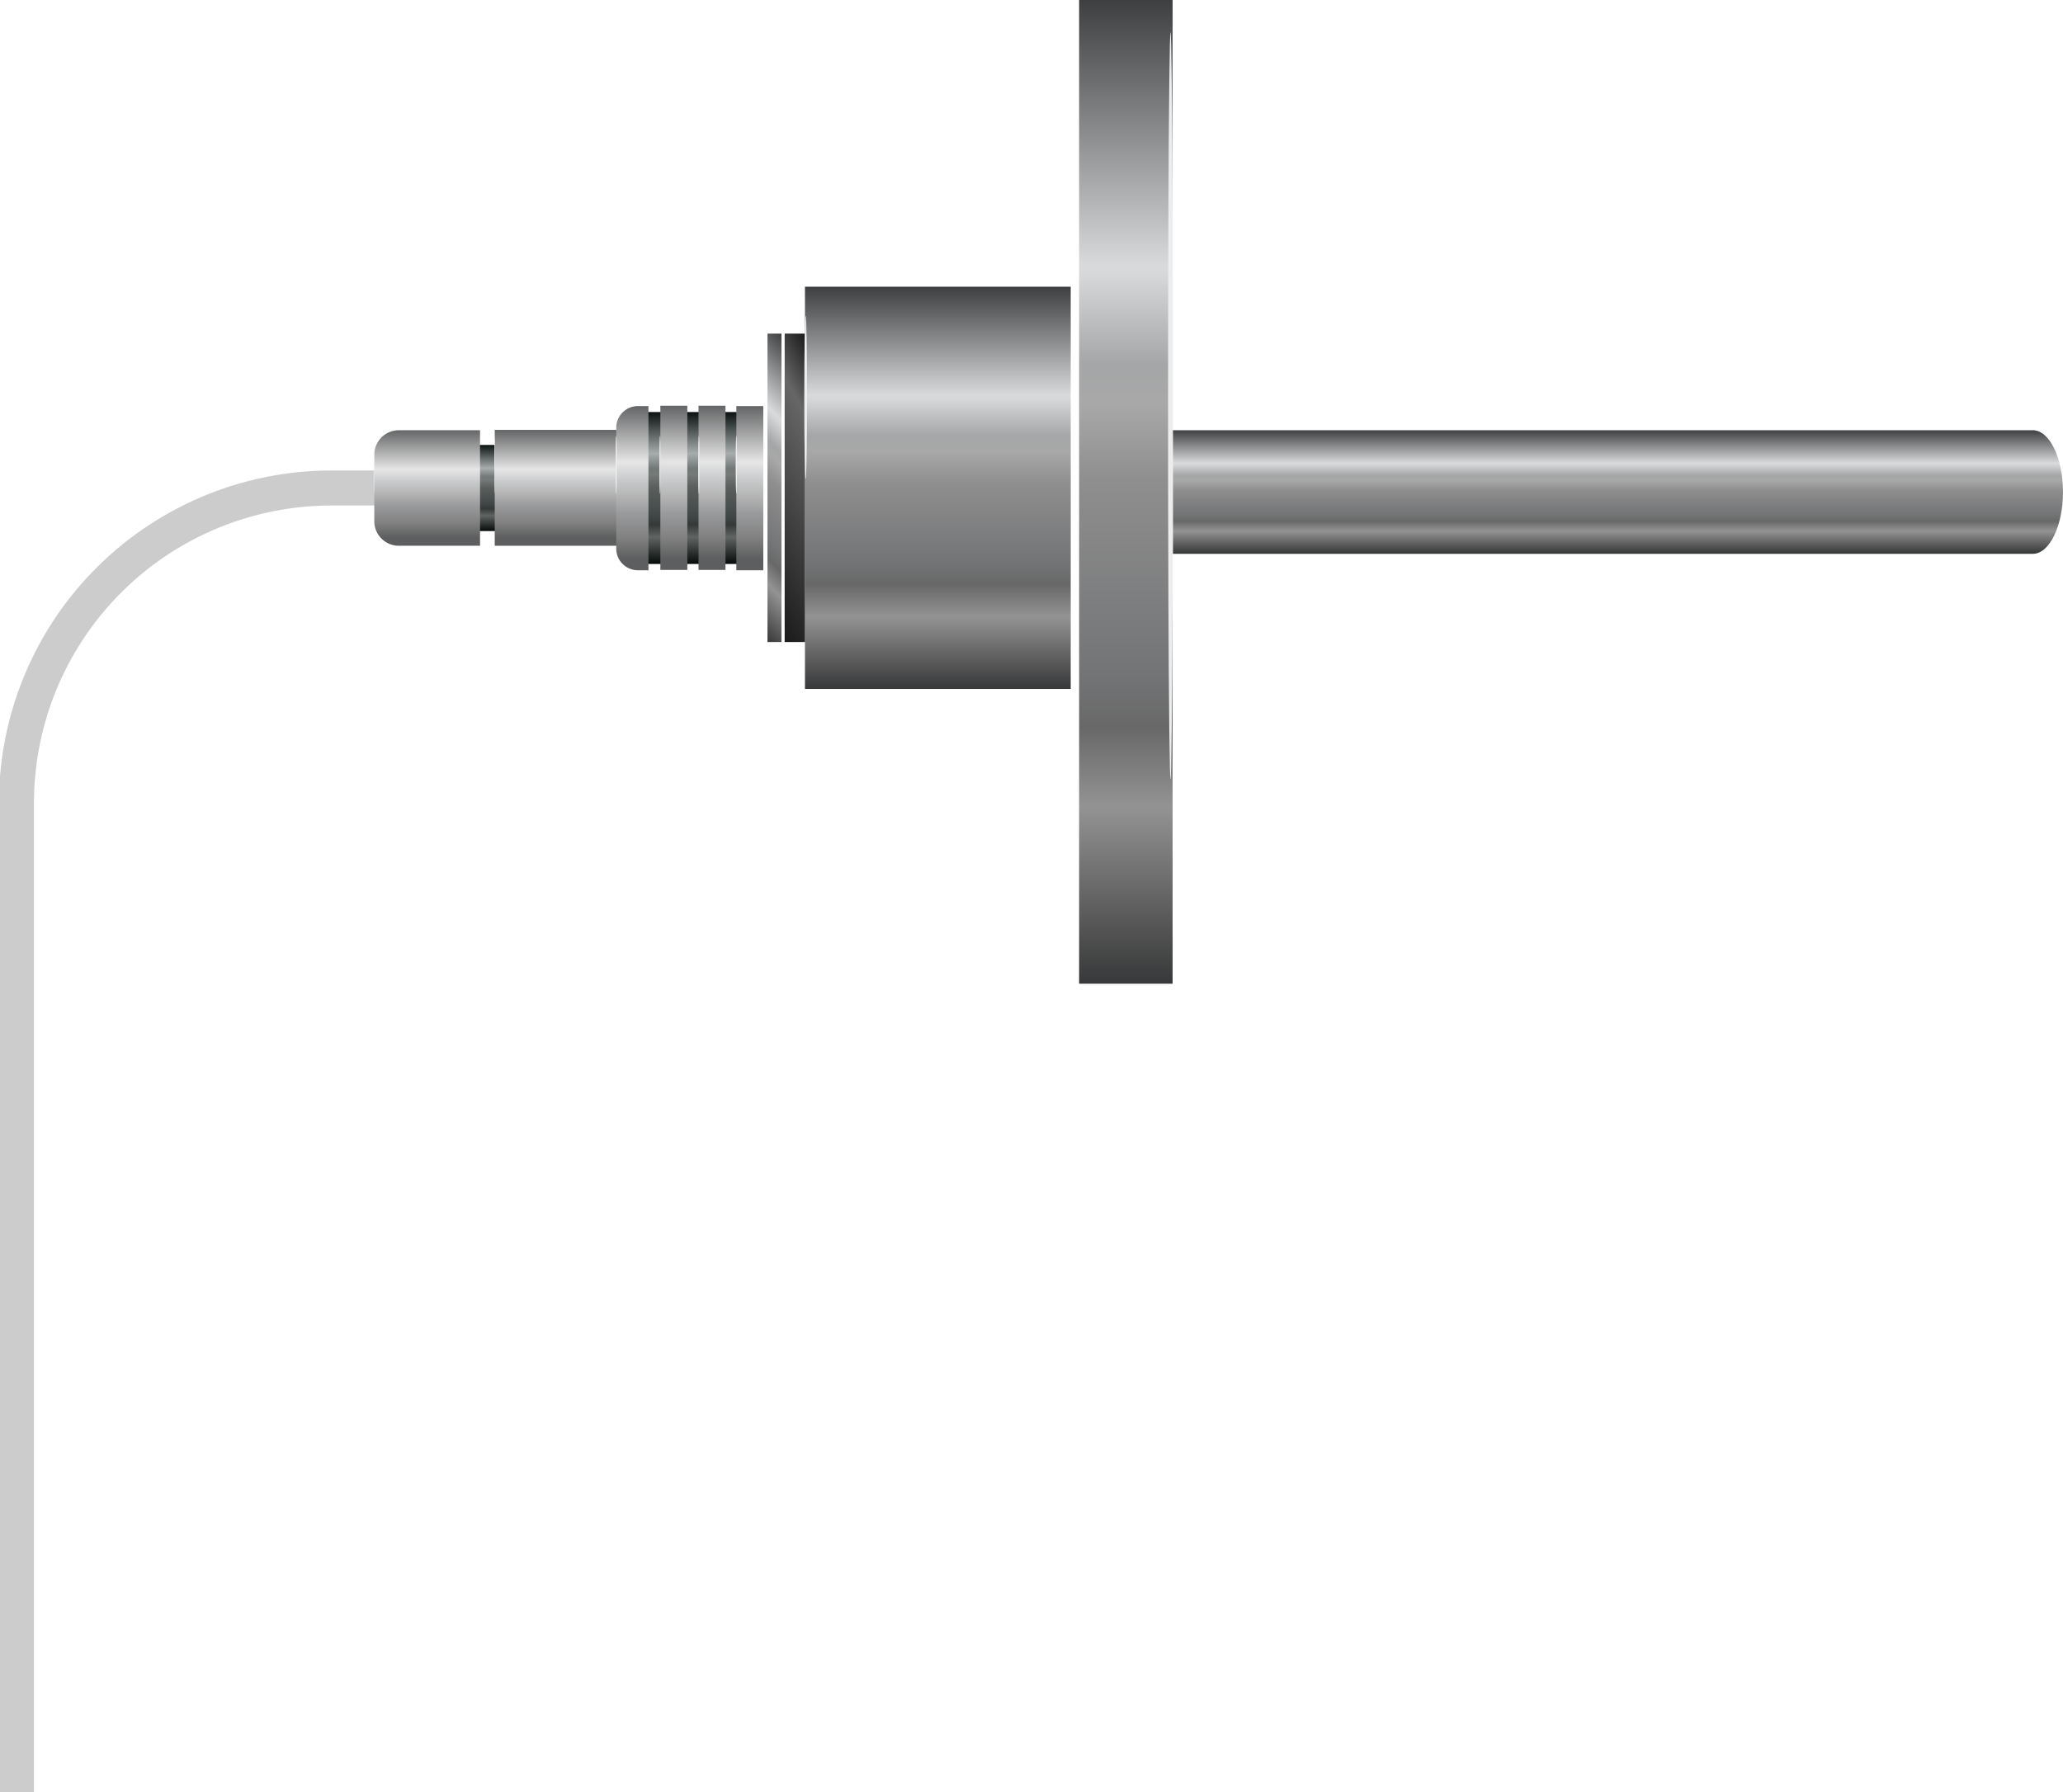 <svg xmlns="http://www.w3.org/2000/svg" xmlns:xlink="http://www.w3.org/1999/xlink" viewBox="0 0 58.92 51.2"><defs><style>.cls-1{fill:none;stroke:#ccc;stroke-miterlimit:10;}.cls-2{fill:url(#linear-gradient);}.cls-3{fill:#ededed;}.cls-4{fill:url(#linear-gradient-2);}.cls-5{fill:url(#linear-gradient-3);}.cls-6{fill:url(#linear-gradient-4);}.cls-7{fill:url(#linear-gradient-5);}.cls-8{fill:url(#linear-gradient-6);}.cls-9{fill:url(#linear-gradient-7);}.cls-10{fill:url(#linear-gradient-8);}.cls-11{fill:url(#linear-gradient-9);}.cls-12{fill:url(#linear-gradient-10);}.cls-13{fill:url(#linear-gradient-11);}.cls-14{fill:url(#linear-gradient-12);}.cls-15{fill:url(#linear-gradient-13);}</style><linearGradient id="linear-gradient" x1="2614.02" y1="512.65" x2="2614.02" y2="540.75" gradientTransform="matrix(-1, 0, 0, 1, 2646.18, -512.65)" gradientUnits="userSpaceOnUse"><stop offset="0" stop-color="#3e3f40"/><stop offset="0.08" stop-color="#6a6c6e"/><stop offset="0.27" stop-color="#d9dadb"/><stop offset="0.28" stop-color="#d6d7d8"/><stop offset="0.37" stop-color="#a4a6a7"/><stop offset="0.41" stop-color="#a8a8a8"/><stop offset="0.49" stop-color="#8e8e8e"/><stop offset="0.68" stop-color="#747577"/><stop offset="0.7" stop-color="#707172"/><stop offset="0.74" stop-color="#686868"/><stop offset="0.82" stop-color="#939393"/><stop offset="0.93" stop-color="#5b5b5b"/><stop offset="1" stop-color="#373839"/></linearGradient><linearGradient id="linear-gradient-2" x1="-103.02" y1="-538.94" x2="-103.02" y2="-542.47" gradientTransform="matrix(1, 0, 0, -1, 149.23, -526.66)" xlink:href="#linear-gradient"/><linearGradient id="linear-gradient-3" x1="450.81" y1="-587.58" x2="453.28" y2="-587.58" gradientTransform="matrix(1, 0, 0, -1, -438.22, -573.64)" gradientUnits="userSpaceOnUse"><stop offset="0" stop-color="#0b1110"/><stop offset="0.08" stop-color="#373e3e"/><stop offset="0.27" stop-color="#a6acab"/><stop offset="0.28" stop-color="#a3a9a8"/><stop offset="0.37" stop-color="#717877"/><stop offset="0.41" stop-color="#757a78"/><stop offset="0.49" stop-color="#5b605e"/><stop offset="0.68" stop-color="#414747"/><stop offset="0.7" stop-color="#3d4342"/><stop offset="0.74" stop-color="#353a38"/><stop offset="0.82" stop-color="#606563"/><stop offset="0.93" stop-color="#282d2b"/><stop offset="1" stop-color="#040a09"/></linearGradient><linearGradient id="linear-gradient-4" x1="-117.65" y1="-801.65" x2="-117.65" y2="-813.14" gradientTransform="matrix(1, 0, 0, -1, 144.43, -793.45)" xlink:href="#linear-gradient"/><linearGradient id="linear-gradient-5" x1="450.39" y1="-589.21" x2="453.7" y2="-589.21" gradientTransform="matrix(1, 0, 0, -1, -439.85, -575.27)" gradientUnits="userSpaceOnUse"><stop offset="0" stop-color="#646566"/><stop offset="0.34" stop-color="#e6e6e6"/><stop offset="0.44" stop-color="#cacccd"/><stop offset="0.55" stop-color="#b4b4b4"/><stop offset="0.65" stop-color="#9a9b9d"/><stop offset="0.8" stop-color="#818181"/><stop offset="0.93" stop-color="#5d5e5f"/></linearGradient><linearGradient id="linear-gradient-6" x1="450.39" y1="-585.47" x2="453.7" y2="-585.47" gradientTransform="matrix(1, 0, 0, -1, -436.11, -571.53)" xlink:href="#linear-gradient-5"/><linearGradient id="linear-gradient-7" x1="449.87" y1="-581.47" x2="454.22" y2="-581.47" gradientTransform="matrix(1, 0, 0, -1, -432.1, -567.53)" xlink:href="#linear-gradient-3"/><linearGradient id="linear-gradient-8" x1="449.7" y1="-583.35" x2="454.39" y2="-583.35" gradientTransform="matrix(1, 0, 0, -1, -433.98, -569.41)" xlink:href="#linear-gradient-5"/><linearGradient id="linear-gradient-9" x1="449.7" y1="-582.17" x2="454.39" y2="-582.17" gradientTransform="matrix(1, 0, 0, -1, -432.8, -568.23)" xlink:href="#linear-gradient-5"/><linearGradient id="linear-gradient-10" x1="449.7" y1="-581.08" x2="454.39" y2="-581.08" gradientTransform="matrix(1, 0, 0, -1, -431.72, -567.14)" xlink:href="#linear-gradient-5"/><linearGradient id="linear-gradient-11" x1="449.7" y1="-580" x2="454.39" y2="-580" gradientTransform="matrix(1, 0, 0, -1, -430.63, -566.06)" xlink:href="#linear-gradient-5"/><linearGradient id="linear-gradient-12" x1="-120" y1="-805.09" x2="-124.61" y2="-809.7" gradientTransform="matrix(1, 0, 0, -1, 144.43, -793.45)" xlink:href="#linear-gradient"/><linearGradient id="linear-gradient-13" x1="-119.61" y1="-806.17" x2="-123.86" y2="-808.62" gradientTransform="matrix(1, 0, 0, -1, 144.43, -793.45)" gradientUnits="userSpaceOnUse"><stop offset="0" stop-color="#1a1a1a"/><stop offset="0.23" stop-color="#666"/><stop offset="1" stop-color="#1a1a1a"/></linearGradient></defs><g id="Layer_2" data-name="Layer 2"><g id="Layer_1-2" data-name="Layer 1"><path class="cls-1" d="M20.88,13.94H9.47a9,9,0,0,0-9,9V51.2"/><rect class="cls-2" x="30.82" width="2.67" height="28.1"/><ellipse class="cls-3" cx="33.43" cy="11.59" rx="0.07" ry="10.67"/><path class="cls-4" d="M58.06,12.29H33.5v3.53H58.06c.47,0,.86-.79.86-1.77h0C58.92,13.08,58.53,12.29,58.06,12.29Z"/><rect class="cls-5" x="12.6" y="13.43" width="2.46" height="1.02" transform="translate(27.77 0.11) rotate(90)"/><rect class="cls-6" x="22.99" y="8.19" width="7.59" height="11.49"/><path class="cls-7" d="M10.54,12.43h3.31a0,0,0,0,1,0,0v2.32a.7.7,0,0,1-.7.7h-1.9a.7.7,0,0,1-.7-.7V12.43A0,0,0,0,1,10.54,12.43Z" transform="translate(26.14 1.74) rotate(90)"/><rect class="cls-8" x="14.28" y="12.14" width="3.31" height="3.61" transform="translate(29.88 -2) rotate(90)"/><rect class="cls-9" x="17.77" y="12.14" width="4.34" height="3.61" transform="translate(33.88 -6) rotate(90)"/><path class="cls-10" d="M15.72,13.48h4.69a0,0,0,0,1,0,0v.3a.62.62,0,0,1-.62.62H16.34a.62.62,0,0,1-.62-.62v-.3A0,0,0,0,1,15.72,13.48Z" transform="translate(32 -4.12) rotate(90)"/><rect class="cls-11" x="16.89" y="13.55" width="4.69" height="0.77" transform="translate(33.18 -5.3) rotate(90)"/><rect class="cls-12" x="17.98" y="13.55" width="4.69" height="0.77" transform="translate(34.27 -6.39) rotate(90)"/><rect class="cls-13" x="19.07" y="13.55" width="4.69" height="0.77" transform="translate(35.35 -7.47) rotate(90)"/><rect class="cls-14" x="21.92" y="9.53" width="0.4" height="8.81"/><rect class="cls-15" x="22.41" y="9.53" width="0.58" height="8.81"/><ellipse class="cls-3" cx="23.01" cy="11.35" rx="0.04" ry="2.33"/><ellipse class="cls-3" cx="14.13" cy="13.28" rx="0.01" ry="0.83"/><ellipse class="cls-3" cx="10.68" cy="13.46" rx="0.01" ry="0.65"/><ellipse class="cls-3" cx="21.03" cy="13.28" rx="0.02" ry="0.83"/><ellipse class="cls-3" cx="19.96" cy="13.28" rx="0.02" ry="0.83"/><ellipse class="cls-3" cx="18.85" cy="13.28" rx="0.02" ry="0.83"/><ellipse class="cls-3" cx="17.6" cy="13.28" rx="0.02" ry="0.83"/></g></g></svg>